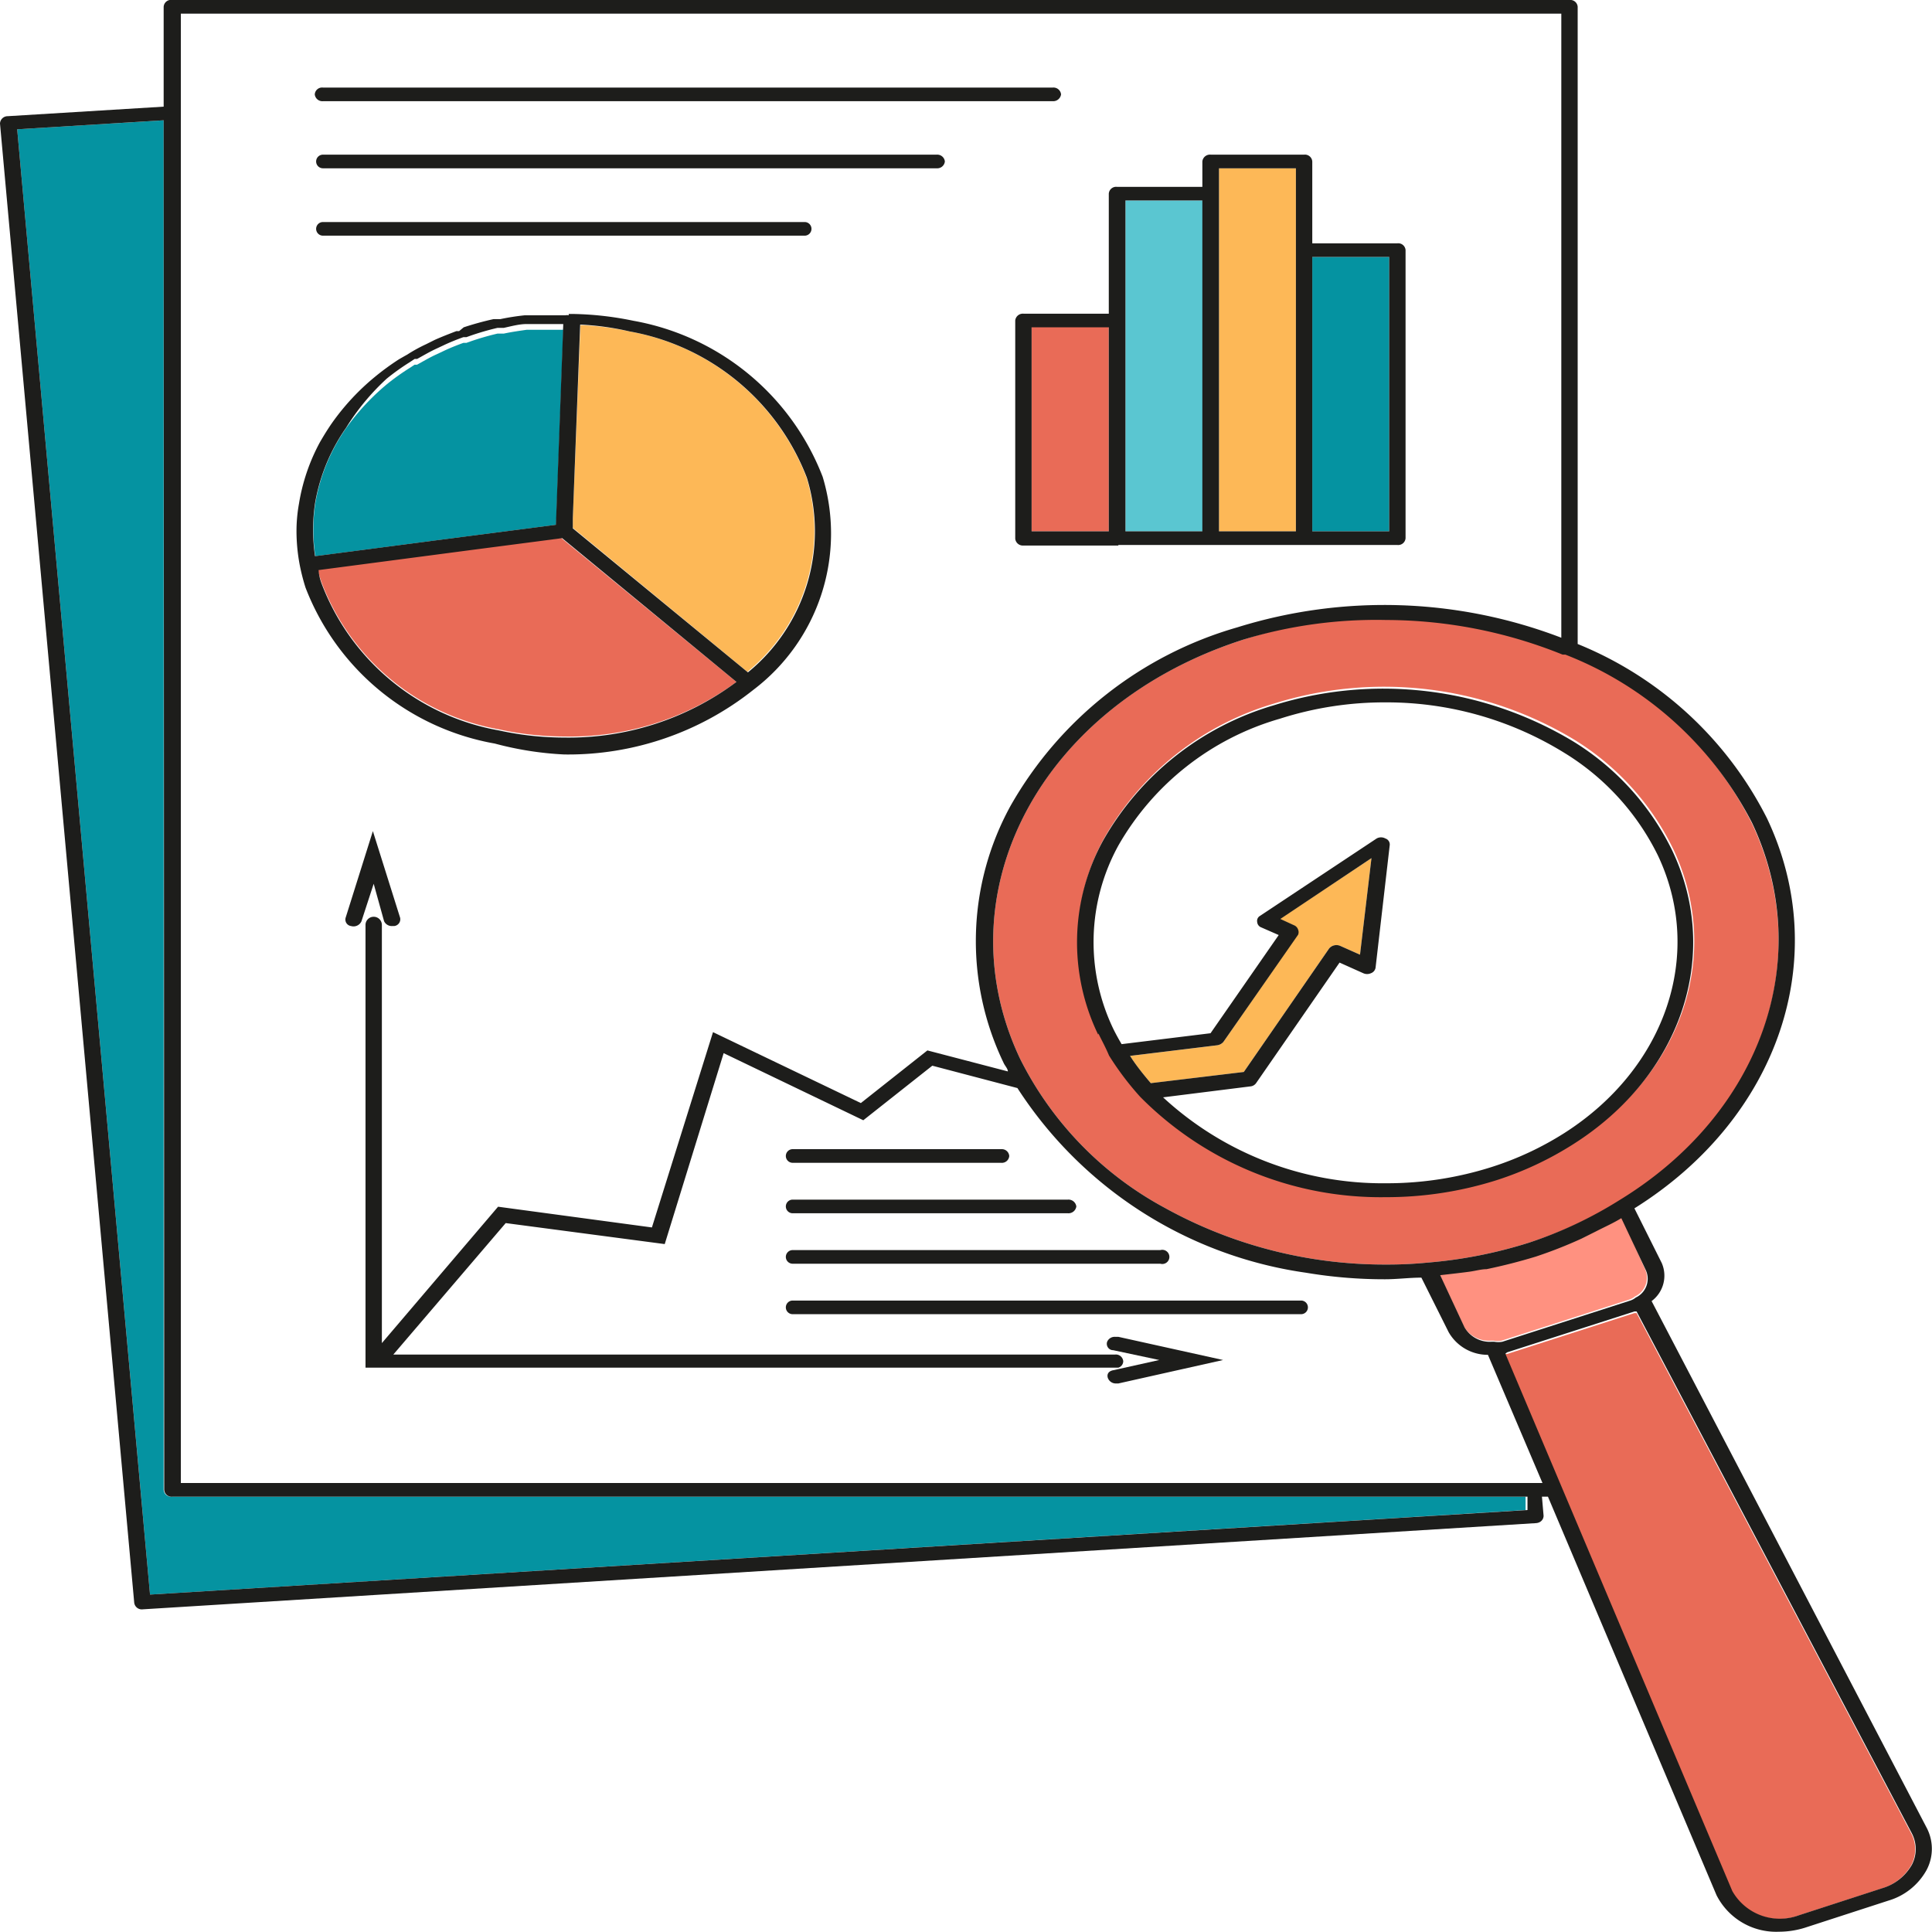 <svg xmlns="http://www.w3.org/2000/svg" viewBox="0 0 70.83 70.83"><defs><style>.cls-1{fill:#e96b57;}.cls-2{fill:#ff9180;}.cls-3{fill:#0593a1;}.cls-4{fill:#fdb857;}.cls-5{fill:#5ac6d1;}.cls-6{fill:#1d1d1b;}</style></defs><g id="Layer_2" data-name="Layer 2"><g id="Layer_2-2" data-name="Layer 2"><path class="cls-1" d="M70.07,67.22a1.25,1.25,0,0,1,0,1.16,1.85,1.85,0,0,1-1.07.85l-3.08,1a2,2,0,0,1-2.43-.89l-8.32-19.7.08,0,4.67-1.5.08,0Z"/><path class="cls-1" d="M64.23,30.19c2.35,5,.35,10.66-4.86,13.84a15.1,15.1,0,0,1-3.32,1.53,16.91,16.91,0,0,1-3.72.73,15,15,0,0,1-1.51.07,16.64,16.64,0,0,1-8.12-2.08,12.61,12.61,0,0,1-5.3-5.46c-2.89-6.1.77-13,8.18-15.37a16.76,16.76,0,0,1,5.19-.81,17.34,17.34,0,0,1,6.47,1.27v0h0l.1,0A13,13,0,0,1,64.23,30.19ZM57.72,41.87c4-2.51,5.43-6.93,3.62-10.75a9.66,9.66,0,0,0-3.62-4,13.5,13.5,0,0,0-11-1.33,10.62,10.62,0,0,0-6.24,4.94,7.77,7.77,0,0,0-.19,7.13c.12.25.26.5.4.74a10.68,10.68,0,0,0,1.14,1.51,12.4,12.4,0,0,0,9,3.68,13.39,13.39,0,0,0,4.09-.63A12.17,12.17,0,0,0,57.72,41.87Z"/><path class="cls-2" d="M60.31,46.53a.76.76,0,0,1-.37,1,.63.63,0,0,1-.23.12l-4.66,1.5a.84.84,0,0,1-.3,0h-.09a1.07,1.07,0,0,1-1-.53l-.89-1.91c.36,0,.71-.11,1.06-.17s.42,0,.61-.09c.62-.13,1.21-.28,1.8-.46A16.27,16.27,0,0,0,58,45.37l.54-.27c.31-.16.63-.3.92-.48Z"/><path class="cls-3" d="M55.93,54.87l0,.49L5.5,58.46.63,4.74,6,4.41V54.62a.27.27,0,0,0,.3.25Z"/><rect class="cls-3" x="48.11" y="9.42" width="2.82" height="10.06"/><path class="cls-4" d="M50.28,31.46,49.86,35l-.72-.32a.35.35,0,0,0-.41.09L45.6,39.3l-3.41.41-.11-.13c-.2-.24-.39-.48-.56-.73l-.09-.14,3.2-.39a.37.37,0,0,0,.22-.12l2.72-3.93a.25.25,0,0,0,0-.19.26.26,0,0,0-.15-.16l-.5-.23Z"/><polygon class="cls-4" points="47.51 9.17 47.51 19.48 44.69 19.48 44.69 7.1 44.69 6.17 47.51 6.17 47.51 9.17"/><rect class="cls-5" x="41.26" y="7.35" width="2.83" height="12.13"/><rect class="cls-1" x="37.82" y="11.97" width="2.83" height="7.51"/><path class="cls-4" d="M29.56,17.49a6.68,6.68,0,0,1-2.16,7.14L21,19.35V19l.28-7.08a9.94,9.94,0,0,1,1.79.23A8.57,8.57,0,0,1,29.56,17.49Z"/><path class="cls-1" d="M20.57,19.72,27,25A10.28,10.28,0,0,1,20.68,27a11.19,11.19,0,0,1-2.38-.26,8.54,8.54,0,0,1-6.5-5.36c-.07-.18-.11-.36-.16-.53l5.63-.74Z"/><path class="cls-3" d="M20.66,11.88l-.27,7.36-4.32.56-4.51.59a6.64,6.64,0,0,1,0-1.94,6.83,6.83,0,0,1,1.14-2.77,8.55,8.55,0,0,1,1.48-1.59,8.46,8.46,0,0,1,.84-.6l.18-.12.09,0c.22-.12.42-.24.65-.35l.32-.15c.23-.11.48-.21.73-.3l.11,0,.14-.05a9.75,9.75,0,0,1,1-.29l.23,0c.28-.06.56-.1.84-.14l.29,0h.06l.76,0h.23Z"/><path class="cls-6" d="M42.54,46.33H29.06a.25.25,0,1,1,0-.5H42.54a.26.26,0,1,1,0,.5Z"/><path class="cls-6" d="M40.88,48.18H29.06a.25.25,0,1,1,0-.5H47.7a.25.25,0,1,1,0,.5Z"/><path class="cls-6" d="M40.81,49.5c-.17,0-.27-.17-.22-.31a.3.3,0,0,1,.29-.18H41l3.84.85L41,50.72h-.09a.31.31,0,0,1-.29-.19c-.05-.13,0-.27.22-.3l.22-.05,1.44-.32Z"/><path class="cls-6" d="M42.19,39.71l3.41-.41,3.13-4.53a.35.35,0,0,1,.41-.09l.72.32.42-3.54-3.34,2.23.5.23a.26.26,0,0,1,.15.16.25.25,0,0,1,0,.19L44.85,38.2a.37.37,0,0,1-.22.12l-3.2.39.09.14c.17.25.36.49.56.73ZM41,31a7.35,7.35,0,0,0-.17,6.75c.09.18.19.36.29.53l3.26-.4,2.5-3.6L46.24,34a.23.23,0,0,1-.15-.2.21.21,0,0,1,.1-.22l4.28-2.84a.33.33,0,0,1,.32,0,.23.23,0,0,1,.16.24l-.52,4.5a.26.26,0,0,1-.17.2.34.34,0,0,1-.28,0l-.87-.39-3.06,4.42a.29.29,0,0,1-.22.12l-3.19.4a11.87,11.87,0,0,0,8.19,3.15,12.67,12.67,0,0,0,3.87-.6,11.45,11.45,0,0,0,2.65-1.24c3.73-2.38,5.14-6.57,3.43-10.18a9.12,9.12,0,0,0-3.43-3.76,12.39,12.39,0,0,0-6.57-1.85,12.56,12.56,0,0,0-3.86.6A10,10,0,0,0,41,31Zm-.74,6.93a7.77,7.77,0,0,1,.19-7.13,10.62,10.62,0,0,1,6.24-4.94,13.5,13.5,0,0,1,11,1.33,9.66,9.66,0,0,1,3.62,4c1.81,3.82.33,8.24-3.62,10.75a12.17,12.17,0,0,1-2.8,1.32,13.39,13.39,0,0,1-4.09.63,12.4,12.4,0,0,1-9-3.68,10.68,10.68,0,0,1-1.14-1.51C40.53,38.39,40.39,38.14,40.27,37.89Z"/><path class="cls-6" d="M39.46,44.23a.29.29,0,0,1-.31.25H29.06a.25.25,0,1,1,0-.5H39.15A.29.29,0,0,1,39.46,44.23Z"/><path class="cls-6" d="M38.6,3.21a.28.28,0,0,1,.3.25.29.29,0,0,1-.3.25H11.84a.28.28,0,0,1-.3-.25.27.27,0,0,1,.3-.25Z"/><path class="cls-6" d="M48.11,19.48h2.82V9.42H48.11Zm-.6-13.31H44.69V19.48h2.82V6.17ZM41.26,19.48h2.82V7.35H41.26Zm-3.44,0h2.83V12H37.82ZM41,20H37.52a.28.28,0,0,1-.3-.25v-8a.28.28,0,0,1,.3-.25h3.13V7.1a.27.27,0,0,1,.3-.25h3.13V5.92a.28.28,0,0,1,.31-.25h3.42a.27.27,0,0,1,.3.25v3h3.12a.27.27,0,0,1,.3.25V19.73a.27.27,0,0,1-.3.25H41Z"/><path class="cls-6" d="M37,42.38a.27.27,0,0,1-.3.25H29.06a.25.25,0,1,1,0-.5h7.66A.27.27,0,0,1,37,42.38Z"/><path class="cls-6" d="M34.34,5.67a.28.28,0,0,1,.3.25.28.28,0,0,1-.3.25H11.84a.25.25,0,1,1,0-.5Z"/><path class="cls-6" d="M29.5,8.14a.25.25,0,1,1,0,.5H11.84a.25.25,0,1,1,0-.5Z"/><path class="cls-6" d="M13.7,32.4l-.45,1.38a.32.32,0,0,1-.38.17.24.24,0,0,1-.2-.3l1-3.18,1,3.18a.25.25,0,0,1-.22.3h-.07a.31.31,0,0,1-.3-.18Z"/><path class="cls-6" d="M21.27,11.9,21,19v.37l6.42,5.28a6.68,6.68,0,0,0,2.16-7.14,8.57,8.57,0,0,0-6.5-5.36A9.94,9.94,0,0,0,21.27,11.9ZM11.8,21.42a8.54,8.54,0,0,0,6.5,5.36,11.19,11.19,0,0,0,2.38.26A10.28,10.28,0,0,0,27,25l-6.39-5.27-3.3.43-5.63.74C11.69,21.06,11.73,21.24,11.8,21.42Zm.89-5.74a6.83,6.83,0,0,0-1.14,2.77,6.64,6.64,0,0,0,0,1.94l4.51-.59,4.32-.56.27-7.36h-.23l-.76,0h-.06l-.29,0c-.28,0-.56.08-.84.14l-.23,0a9.75,9.75,0,0,0-1,.29l-.14.05-.11,0c-.25.09-.5.19-.73.3l-.32.15c-.23.11-.43.23-.65.35l-.09,0-.18.12a8.46,8.46,0,0,0-.84.6A8.55,8.55,0,0,0,12.69,15.68Zm5.45,11.58a9.14,9.14,0,0,1-6.94-5.72,7.58,7.58,0,0,1-.21-.82s0,0,0,0a6.69,6.69,0,0,1-.12-1.25,5.66,5.66,0,0,1,.09-1v0h0a7.12,7.12,0,0,1,.77-2.26c.14-.24.28-.47.44-.7a8.64,8.64,0,0,1,1.57-1.69,9.42,9.42,0,0,1,.89-.65l.21-.12.09-.05a5.62,5.62,0,0,1,.69-.38l.32-.16c.27-.12.53-.22.79-.32l.1,0L17,12a11.05,11.05,0,0,1,1.09-.3l.15,0,.1,0a8.68,8.68,0,0,1,.89-.14l.31,0h0c.32,0,.58,0,.86,0h.33a.25.25,0,0,1,.12,0v-.05H21l0,0a11.77,11.77,0,0,1,2.22.25,9.16,9.16,0,0,1,6.94,5.72,7.19,7.19,0,0,1-2.54,7.81,10.91,10.91,0,0,1-6.93,2.37A12,12,0,0,1,18.14,27.26Z"/><path class="cls-6" d="M55.19,49.63l8.32,19.7a2,2,0,0,0,2.43.89l3.08-1a1.85,1.85,0,0,0,1.07-.85,1.25,1.25,0,0,0,0-1.16L60,48.08l-.08,0-4.67,1.5ZM52.8,46.75l.89,1.91a1.07,1.07,0,0,0,1,.53h.09a.84.84,0,0,0,.3,0l4.66-1.5a.63.63,0,0,0,.23-.12.76.76,0,0,0,.37-1l-.9-1.91c-.29.18-.61.32-.92.48l-.54.27a16.27,16.27,0,0,1-1.68.66c-.59.18-1.18.33-1.8.46-.19,0-.4.06-.61.09S53.16,46.71,52.8,46.75Zm-7.22-23.3c-7.41,2.38-11.07,9.27-8.18,15.37a12.61,12.61,0,0,0,5.3,5.46,16.64,16.64,0,0,0,8.12,2.08,15,15,0,0,0,1.51-.07,16.91,16.91,0,0,0,3.72-.73A15.1,15.1,0,0,0,59.37,44c5.21-3.18,7.21-8.87,4.86-13.84A13,13,0,0,0,57.39,24l-.1,0h0v0a17.34,17.34,0,0,0-6.47-1.27A16.76,16.76,0,0,0,45.58,23.45ZM6.63,54.37H56.55l-2-4.7a1.65,1.65,0,0,1-1.44-.83l-1-2c-.44,0-.89.06-1.34.06a17.34,17.34,0,0,1-2.89-.24A15.12,15.12,0,0,1,37.3,39.89l-3.12-.82-2.53,2-5.12-2.46-2.16,7-5.83-.77-4.12,4.82H40.88a.27.27,0,0,1,.3.25.25.25,0,0,1-.18.23l-.12,0H13.4V33.91a.3.3,0,0,1,.6,0V49.24l4.26-5L23.9,45l2.24-7.16,5.42,2.6L34,38.51l2.95.77c0-.09-.09-.19-.14-.28a10.3,10.3,0,0,1,.24-9.46A14,14,0,0,1,45.36,23a18.13,18.13,0,0,1,11.88.38V.5H6.63V54.37ZM6,4.41.63,4.74l4.55,50.2.32,3.52L56,55.36l0-.49H6.32a.27.27,0,0,1-.3-.25ZM4.92,58.75,0,4.53a.28.28,0,0,1,.28-.27L6,3.91V.25A.27.27,0,0,1,6.32,0H57.54a.27.27,0,0,1,.3.25V23.61A13.43,13.43,0,0,1,64.78,30c2.43,5.12.42,11-4.86,14.3l1,2a1.16,1.16,0,0,1-.37,1.4L70.63,67a1.66,1.66,0,0,1,0,1.56,2.36,2.36,0,0,1-1.4,1.12l-3.08,1a3.22,3.22,0,0,1-.93.14,2.45,2.45,0,0,1-2.29-1.34L56.75,54.87h-.22l.06.7c0,.14-.11.26-.28.27L5.24,59h0A.28.28,0,0,1,4.92,58.75Z"/></g></g></svg>